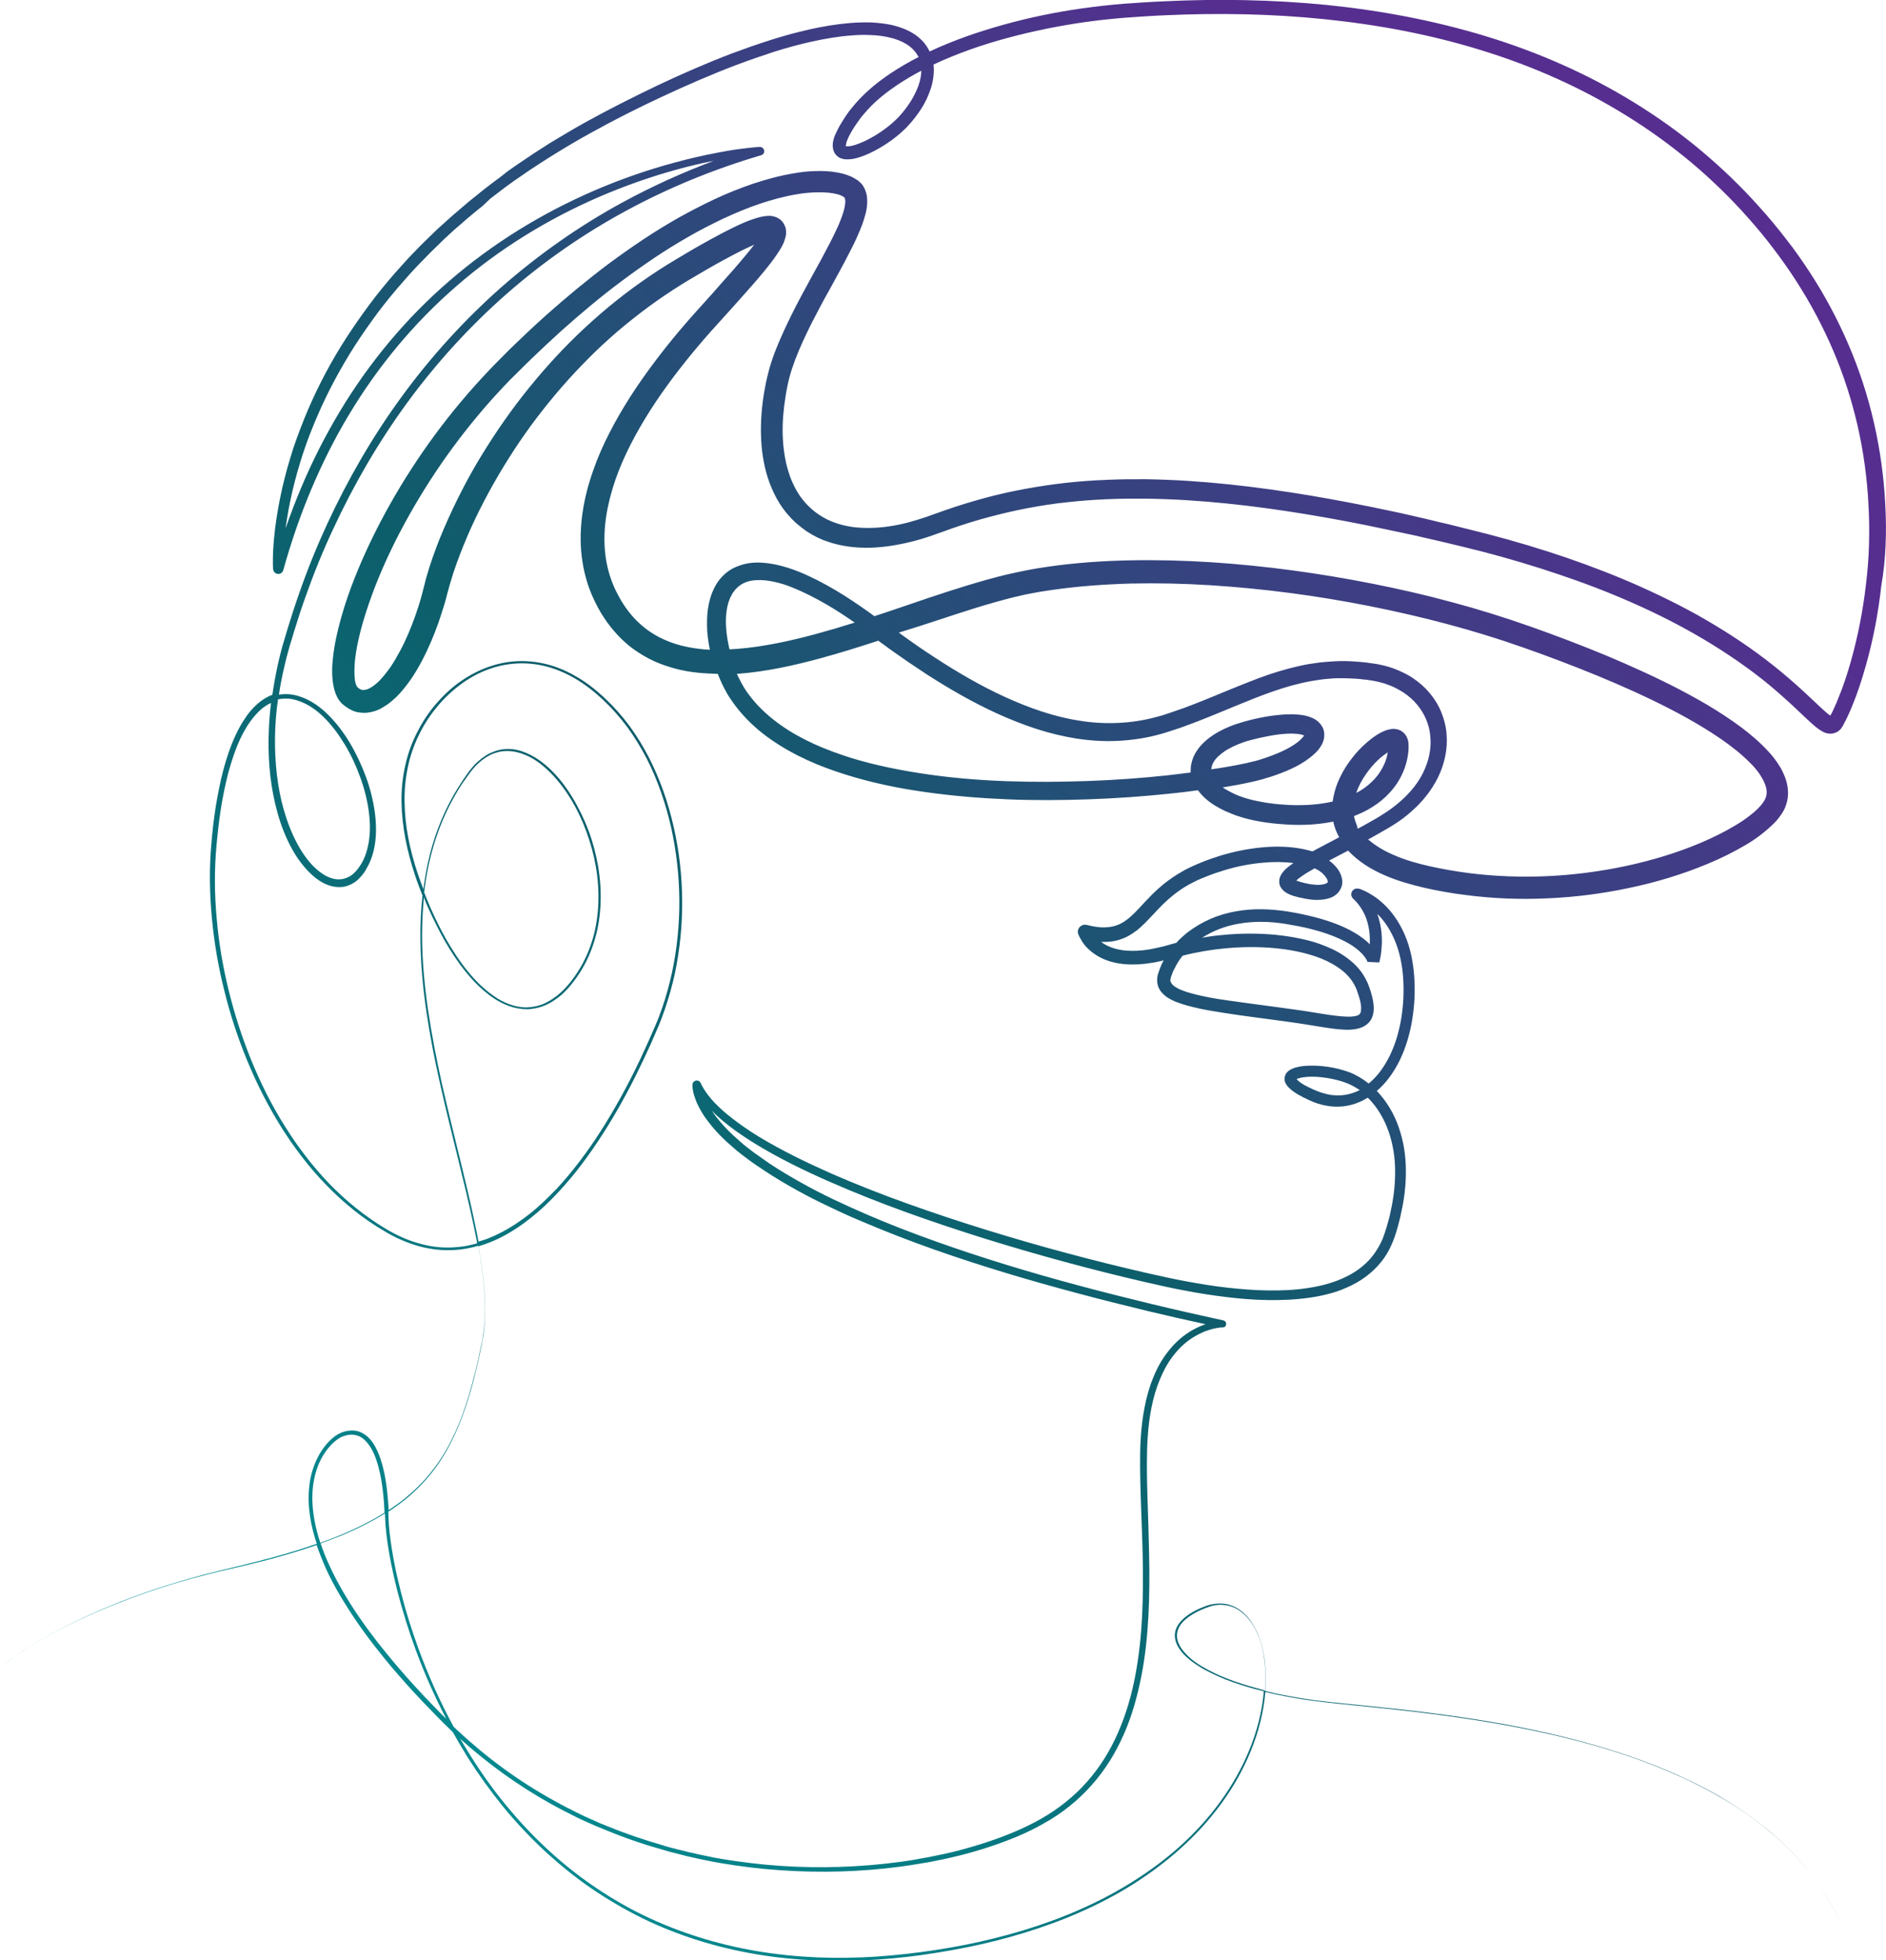 <?xml version="1.0" encoding="utf-8"?>
<!-- Generator: Adobe Illustrator 25.4.1, SVG Export Plug-In . SVG Version: 6.00 Build 0)  -->
<svg version="1.1" id="Layer_2_copy" xmlns="http://www.w3.org/2000/svg" xmlns:xlink="http://www.w3.org/1999/xlink" x="0px"
	 y="0px" viewBox="0 0 100 103.94" style="enable-background:new 0 0 100 103.94;" xml:space="preserve">
<style type="text/css">
	.st0{fill:url(#SVGID_1_);}
</style>
<linearGradient id="SVGID_1_" gradientUnits="userSpaceOnUse" x1="14.542" y1="102.959" x2="99.943" y2="17.558">
	<stop  offset="0" style="stop-color:#01979B"/>
	<stop  offset="0.472" style="stop-color:#0D5E6B"/>
	<stop  offset="0.896" style="stop-color:#562E90"/>
</linearGradient>
<path class="st0" d="M99.96,26.72c-0.15-2.9-0.8-5.78-1.95-8.45c-0.57-1.33-1.26-2.62-2.05-3.83c-0.4-0.61-0.81-1.2-1.26-1.77
	c-0.44-0.57-0.9-1.13-1.39-1.67c-0.96-1.08-2.01-2.09-3.12-3.02c-1.11-0.93-2.29-1.77-3.52-2.53c-2.46-1.52-5.13-2.69-7.89-3.53
	c-2.76-0.84-5.6-1.37-8.46-1.66c-2.86-0.28-5.74-0.33-8.61-0.19c-0.72,0.03-1.43,0.08-2.15,0.13c-0.72,0.06-1.44,0.14-2.15,0.24
	c-1.43,0.2-2.84,0.49-4.23,0.88c-1.33,0.37-2.63,0.82-3.89,1.41c-0.01-0.03-0.03-0.06-0.04-0.08c-0.1-0.19-0.22-0.36-0.37-0.51
	c-0.15-0.15-0.31-0.28-0.48-0.38c-0.35-0.21-0.72-0.34-1.09-0.43c-0.37-0.08-0.75-0.12-1.12-0.14c-0.37-0.01-0.74,0-1.11,0.03
	c-0.73,0.06-1.45,0.18-2.16,0.34c-0.71,0.16-1.4,0.35-2.09,0.57c-0.69,0.22-1.37,0.46-2.04,0.71c-1.34,0.51-2.66,1.09-3.95,1.7
	c-1.29,0.62-2.57,1.26-3.83,1.96c-0.63,0.35-1.24,0.72-1.86,1.09l-0.45,0.29c-0.15,0.1-0.3,0.19-0.45,0.29
	c-0.3,0.2-0.6,0.4-0.89,0.6l-0.44,0.31L26.5,9.41l-0.22,0.16l-0.21,0.16l-0.43,0.33l-0.42,0.34c-0.14,0.11-0.28,0.22-0.42,0.34
	l-0.41,0.35l-0.41,0.35l-0.2,0.18l-0.2,0.18c-0.13,0.12-0.27,0.24-0.4,0.36c-0.26,0.25-0.52,0.5-0.77,0.75
	c-0.26,0.25-0.5,0.52-0.75,0.77l-0.36,0.4c-0.12,0.13-0.24,0.27-0.36,0.4c-0.47,0.54-0.93,1.1-1.36,1.68
	c-0.43,0.58-0.84,1.17-1.23,1.77c-0.78,1.21-1.46,2.49-2.03,3.82c-0.28,0.66-0.54,1.34-0.77,2.02c-0.22,0.69-0.42,1.38-0.58,2.09
	c-0.16,0.7-0.29,1.42-0.38,2.13c-0.04,0.36-0.08,0.72-0.1,1.08c-0.01,0.18-0.02,0.36-0.02,0.55c0,0.09,0,0.18,0,0.27
	c0,0.09,0,0.18,0.01,0.28c0.01,0.11,0.08,0.22,0.2,0.25c0.15,0.04,0.3-0.04,0.34-0.19c0.4-1.44,0.88-2.85,1.46-4.23
	c0.58-1.38,1.24-2.71,2.01-3.99c1.53-2.56,3.45-4.88,5.7-6.83c2.25-1.96,4.81-3.54,7.55-4.73c1.37-0.59,2.78-1.09,4.22-1.48
	c0.62-0.17,1.25-0.32,1.88-0.44c-1.66,0.62-3.27,1.35-4.83,2.2c-2.3,1.25-4.46,2.77-6.43,4.5c-1.96,1.73-3.74,3.69-5.28,5.8
	c-1.55,2.12-2.86,4.39-3.96,6.77c-0.55,1.19-1.04,2.4-1.47,3.64c-0.22,0.62-0.42,1.24-0.61,1.86c-0.05,0.16-0.09,0.31-0.14,0.47
	c-0.05,0.16-0.09,0.31-0.14,0.47c-0.09,0.32-0.17,0.64-0.24,0.96c-0.12,0.54-0.22,1.09-0.3,1.64c-0.3,0.11-0.56,0.28-0.79,0.48
	c-0.26,0.23-0.48,0.49-0.66,0.77c-0.19,0.28-0.35,0.57-0.49,0.87c-0.28,0.6-0.49,1.23-0.66,1.87c-0.17,0.64-0.29,1.28-0.4,1.93
	c-0.1,0.65-0.18,1.3-0.23,1.95c-0.12,1.31-0.1,2.62,0.02,3.93c0.12,1.3,0.34,2.6,0.66,3.87c0.31,1.27,0.72,2.52,1.22,3.73
	c0.5,1.21,1.09,2.38,1.79,3.5c0.17,0.28,0.36,0.55,0.54,0.82c0.19,0.27,0.38,0.53,0.58,0.79c0.4,0.52,0.83,1.02,1.29,1.49
	c0.91,0.94,1.94,1.78,3.08,2.44c0.56,0.34,1.17,0.61,1.81,0.79c0.64,0.18,1.31,0.25,1.97,0.2c0.33-0.02,0.66-0.08,0.98-0.16
	c0.07-0.02,0.14-0.04,0.21-0.06c0.17,0.94,0.3,1.88,0.34,2.83c0.03,0.65,0.01,1.3-0.09,1.94c-0.02,0.16-0.05,0.32-0.09,0.48
	c-0.03,0.16-0.07,0.32-0.1,0.48c-0.07,0.32-0.14,0.64-0.22,0.95c-0.16,0.63-0.33,1.26-0.54,1.88c-0.21,0.62-0.45,1.22-0.75,1.8
	c-0.29,0.58-0.64,1.13-1.05,1.64c-0.4,0.51-0.87,0.97-1.37,1.38c-0.28,0.23-0.58,0.44-0.88,0.64c-0.01-0.14-0.02-0.28-0.03-0.42
	c-0.04-0.53-0.1-1.06-0.21-1.59c-0.06-0.26-0.13-0.52-0.22-0.78c-0.09-0.25-0.2-0.5-0.35-0.74c-0.15-0.23-0.35-0.44-0.61-0.57
	c-0.13-0.07-0.27-0.11-0.41-0.12c-0.14-0.01-0.29,0-0.43,0.03c-0.14,0.03-0.27,0.08-0.4,0.15c-0.13,0.07-0.24,0.15-0.34,0.24
	c-0.21,0.18-0.38,0.39-0.54,0.62c-0.3,0.45-0.5,0.97-0.61,1.5c-0.1,0.53-0.12,1.08-0.07,1.61c0.05,0.54,0.16,1.06,0.32,1.58
	c0.03,0.09,0.06,0.18,0.09,0.27c-0.79,0.28-1.59,0.52-2.4,0.74c-0.63,0.17-1.26,0.33-1.89,0.48l-0.95,0.23
	c-0.16,0.04-0.32,0.08-0.47,0.12c-0.16,0.04-0.32,0.08-0.47,0.12c-1.26,0.34-2.5,0.73-3.72,1.19c-1.22,0.46-2.42,0.98-3.57,1.58
	c-0.58,0.3-1.15,0.62-1.7,0.96c-0.28,0.17-0.55,0.35-0.82,0.54C0.51,88.01,0.25,88.21,0,88.42l0,0c0.25-0.21,0.51-0.4,0.78-0.59
	c0.27-0.19,0.54-0.36,0.82-0.54c0.55-0.34,1.12-0.66,1.7-0.96c1.16-0.6,2.36-1.11,3.58-1.57c1.22-0.46,2.46-0.85,3.72-1.18
	c0.16-0.04,0.32-0.08,0.47-0.12c0.16-0.04,0.31-0.08,0.47-0.12l0.95-0.22c0.63-0.15,1.27-0.3,1.9-0.47c0.81-0.22,1.61-0.46,2.4-0.73
	c0.14,0.41,0.3,0.81,0.47,1.2c0.22,0.49,0.47,0.96,0.74,1.42c0.54,0.92,1.14,1.8,1.79,2.64c0.33,0.42,0.66,0.84,1,1.24
	c0.17,0.2,0.35,0.4,0.52,0.6c0.18,0.2,0.35,0.4,0.53,0.59l0.27,0.29l0.27,0.29c0.18,0.19,0.37,0.38,0.55,0.57
	c0.18,0.19,0.37,0.38,0.56,0.57c0.17,0.17,0.35,0.34,0.52,0.51c0.25,0.45,0.52,0.9,0.79,1.34c0.57,0.9,1.19,1.76,1.86,2.59
	c0.67,0.82,1.4,1.6,2.18,2.33c0.78,0.72,1.61,1.4,2.48,2c0.88,0.6,1.8,1.14,2.75,1.61c1.91,0.93,3.97,1.56,6.06,1.91
	c2.1,0.35,4.24,0.42,6.35,0.28c1.06-0.07,2.12-0.19,3.16-0.36c1.05-0.17,2.09-0.37,3.12-0.63c2.06-0.52,4.07-1.23,5.95-2.22
	c0.94-0.49,1.84-1.06,2.69-1.7c0.85-0.64,1.64-1.35,2.36-2.14c0.71-0.79,1.35-1.65,1.87-2.58c0.52-0.93,0.93-1.92,1.19-2.95
	c0.13-0.53,0.23-1.07,0.27-1.61c0.85,0.2,1.71,0.36,2.57,0.47c0.53,0.07,1.05,0.13,1.58,0.18l1.58,0.16
	c1.05,0.11,2.11,0.22,3.16,0.36c2.1,0.27,4.2,0.61,6.26,1.08c2.06,0.47,4.11,1.07,6.06,1.89c0.98,0.41,1.93,0.87,2.85,1.4
	c0.92,0.53,1.8,1.12,2.61,1.8c0.82,0.67,1.57,1.43,2.22,2.26c0.65,0.83,1.21,1.75,1.64,2.71l0,0c-0.43-0.97-0.99-1.88-1.64-2.71
	c-0.65-0.84-1.4-1.59-2.22-2.27c-0.82-0.68-1.7-1.27-2.61-1.81c-0.92-0.53-1.88-0.99-2.85-1.4c-1.96-0.82-4-1.42-6.06-1.9
	c-2.07-0.48-4.16-0.82-6.26-1.09c-1.05-0.14-2.1-0.25-3.16-0.36l-1.58-0.16c-0.53-0.05-1.05-0.11-1.58-0.18
	c-0.86-0.12-1.72-0.27-2.57-0.48c0.04-0.5,0.03-1-0.02-1.51c-0.06-0.53-0.18-1.05-0.39-1.55c-0.11-0.24-0.24-0.48-0.4-0.7
	c-0.16-0.22-0.35-0.41-0.57-0.56c-0.22-0.15-0.48-0.26-0.74-0.3c-0.27-0.04-0.54-0.02-0.8,0.04c-0.13,0.03-0.26,0.08-0.38,0.13
	c-0.12,0.05-0.25,0.1-0.36,0.16c-0.24,0.12-0.47,0.26-0.67,0.44c-0.2,0.18-0.37,0.4-0.44,0.67c-0.03,0.13-0.04,0.27-0.01,0.41
	c0.02,0.13,0.07,0.26,0.13,0.38c0.13,0.24,0.31,0.44,0.51,0.62c0.2,0.18,0.42,0.33,0.64,0.47c0.45,0.28,0.94,0.5,1.43,0.7
	c0.5,0.19,1,0.35,1.51,0.49c0.16,0.04,0.32,0.08,0.48,0.12c-0.04,0.54-0.14,1.08-0.27,1.61c-0.26,1.02-0.67,2.01-1.19,2.93
	c-0.52,0.92-1.15,1.78-1.86,2.56c-0.71,0.78-1.5,1.49-2.35,2.12c-0.85,0.63-1.75,1.19-2.68,1.68c-1.87,0.98-3.88,1.69-5.94,2.2
	c-1.03,0.26-2.07,0.46-3.11,0.62c-1.05,0.16-2.1,0.28-3.15,0.35c-2.11,0.14-4.24,0.06-6.32-0.29c-2.08-0.35-4.12-0.98-6.02-1.9
	c-0.95-0.46-1.86-1-2.73-1.6c-0.87-0.6-1.69-1.27-2.46-1.99c-0.77-0.72-1.49-1.5-2.16-2.32c-0.67-0.82-1.28-1.68-1.84-2.58
	c-0.18-0.29-0.36-0.58-0.53-0.87c1.46,1.32,3.07,2.48,4.79,3.44c0.46,0.26,0.94,0.5,1.42,0.74l0.36,0.17l0.18,0.08l0.18,0.08
	l0.37,0.16c0.12,0.05,0.25,0.1,0.37,0.15c0.98,0.41,1.99,0.76,3.02,1.05c0.13,0.04,0.26,0.07,0.38,0.11l0.39,0.1l0.39,0.1l0.19,0.05
	l0.19,0.04l0.39,0.09l0.39,0.08l0.2,0.04l0.2,0.04l0.39,0.07c1.05,0.18,2.11,0.31,3.17,0.38c2.12,0.15,4.26,0.09,6.37-0.19
	c0.53-0.07,1.05-0.16,1.58-0.25c0.52-0.1,1.04-0.21,1.56-0.34c1.03-0.26,2.05-0.59,3.04-1c0.49-0.21,0.98-0.44,1.44-0.71
	c0.47-0.26,0.92-0.56,1.34-0.9c0.84-0.67,1.57-1.49,2.14-2.4c0.57-0.91,1-1.91,1.3-2.94c0.3-1.03,0.5-2.08,0.62-3.15
	c0.12-1.06,0.17-2.13,0.18-3.19c0.01-1.06-0.02-2.13-0.05-3.19c-0.03-1.06-0.08-2.12-0.08-3.17c0-1.05,0.04-2.11,0.25-3.13
	c0.1-0.51,0.25-1.01,0.45-1.49c0.2-0.48,0.45-0.93,0.77-1.32c0.32-0.4,0.71-0.74,1.15-0.98c0.22-0.12,0.45-0.23,0.69-0.3
	c0.12-0.04,0.24-0.07,0.36-0.09c0.06-0.01,0.12-0.02,0.18-0.03c0.03,0,0.06-0.01,0.09-0.01l0.04,0l0.04,0l0.01,0
	c0.08,0,0.16-0.06,0.17-0.15c0.02-0.1-0.04-0.2-0.14-0.22c-1.28-0.28-2.57-0.57-3.85-0.88c-1.28-0.31-2.55-0.63-3.82-0.97
	c-2.54-0.68-5.06-1.44-7.53-2.32c-1.24-0.44-2.46-0.91-3.67-1.43c-0.6-0.26-1.2-0.53-1.79-0.81c-0.59-0.28-1.17-0.58-1.74-0.9
	c-0.57-0.32-1.13-0.65-1.67-1.01l-0.2-0.14l-0.2-0.14c-0.13-0.09-0.26-0.19-0.4-0.28c-0.26-0.2-0.52-0.39-0.76-0.61
	c-0.49-0.42-0.95-0.88-1.33-1.39c-0.06-0.08-0.11-0.16-0.17-0.24c0.15,0.15,0.31,0.3,0.47,0.44c0.57,0.49,1.18,0.91,1.81,1.3
	c1.26,0.77,2.59,1.42,3.93,2.01c1.34,0.59,2.71,1.13,4.09,1.63c1.38,0.5,2.77,0.96,4.17,1.4c2.8,0.87,5.63,1.64,8.48,2.3
	c0.71,0.16,1.43,0.33,2.15,0.46c0.72,0.14,1.45,0.25,2.18,0.34c0.73,0.09,1.47,0.15,2.21,0.16c0.74,0.01,1.49-0.02,2.23-0.13
	c0.37-0.05,0.74-0.13,1.11-0.23c0.36-0.1,0.72-0.24,1.07-0.41c0.35-0.17,0.68-0.38,0.98-0.63c0.3-0.25,0.57-0.54,0.79-0.86
	c0.22-0.32,0.39-0.68,0.52-1.04c0.03-0.09,0.06-0.18,0.09-0.27c0.03-0.09,0.05-0.18,0.08-0.27c0.05-0.18,0.1-0.36,0.14-0.54
	c0.17-0.73,0.29-1.47,0.3-2.23c0.02-0.75-0.06-1.52-0.28-2.25c-0.21-0.73-0.57-1.44-1.08-2.03c-0.06-0.07-0.12-0.14-0.18-0.2
	c0.23-0.19,0.43-0.41,0.61-0.64c0.48-0.62,0.8-1.32,1.02-2.05c0.22-0.73,0.33-1.48,0.37-2.23c0.03-0.75-0.01-1.51-0.17-2.26
	c-0.16-0.75-0.46-1.48-0.92-2.11c-0.23-0.32-0.5-0.6-0.81-0.85c-0.15-0.12-0.32-0.23-0.49-0.33c-0.09-0.05-0.18-0.1-0.27-0.14
	c-0.05-0.02-0.09-0.04-0.14-0.06c-0.02-0.01-0.05-0.02-0.07-0.03l-0.04-0.01c-0.01,0-0.02-0.01-0.05-0.01
	c-0.11-0.03-0.23,0-0.31,0.09c-0.12,0.13-0.11,0.32,0.02,0.44l0,0c0.21,0.19,0.38,0.42,0.52,0.67c0.14,0.25,0.23,0.52,0.29,0.8
	c0.06,0.28,0.08,0.58,0.07,0.87c0,0.03,0,0.05,0,0.08c-0.14-0.15-0.3-0.28-0.46-0.39c-0.39-0.28-0.81-0.49-1.24-0.66
	c-0.86-0.34-1.75-0.54-2.64-0.69c-0.9-0.14-1.84-0.18-2.76-0.01c-0.46,0.08-0.91,0.21-1.35,0.4c-0.43,0.19-0.84,0.43-1.22,0.72
	c-0.21,0.17-0.41,0.35-0.59,0.55c-0.06,0.02-0.12,0.03-0.19,0.05l-0.32,0.09c-0.1,0.03-0.21,0.06-0.31,0.08
	c-0.21,0.05-0.41,0.09-0.62,0.13c-0.42,0.07-0.83,0.09-1.24,0.06c-0.4-0.04-0.79-0.14-1.11-0.33c-0.07-0.04-0.14-0.09-0.2-0.13
	c0.07,0,0.13,0,0.2,0c0.2,0,0.41-0.02,0.61-0.07c0.2-0.05,0.4-0.12,0.59-0.22c0.19-0.1,0.35-0.21,0.51-0.33
	c0.15-0.12,0.29-0.26,0.43-0.39c0.26-0.26,0.5-0.53,0.74-0.78c0.24-0.25,0.49-0.48,0.75-0.69c0.26-0.21,0.54-0.4,0.83-0.56
	c0.15-0.08,0.3-0.16,0.45-0.23c0.16-0.07,0.32-0.14,0.48-0.2c0.32-0.13,0.65-0.24,0.98-0.34c0.66-0.2,1.34-0.33,2.02-0.39
	c0.54-0.05,1.08-0.05,1.61,0.02c-0.09,0.06-0.18,0.13-0.27,0.2c-0.08,0.06-0.16,0.13-0.24,0.22c-0.04,0.05-0.08,0.1-0.12,0.16
	c-0.04,0.07-0.08,0.14-0.11,0.26c-0.02,0.11-0.02,0.25,0.03,0.37c0.05,0.11,0.12,0.19,0.18,0.25c0.06,0.06,0.12,0.09,0.18,0.13
	c0.06,0.03,0.11,0.06,0.16,0.08c0.1,0.04,0.2,0.08,0.3,0.1c0.05,0.01,0.1,0.03,0.14,0.04c0.05,0.01,0.09,0.02,0.14,0.03
	c0.19,0.04,0.38,0.08,0.58,0.1c0.2,0.02,0.41,0.02,0.63-0.01c0.11-0.02,0.22-0.04,0.34-0.08c0.12-0.04,0.24-0.11,0.36-0.21
	c0.11-0.1,0.21-0.25,0.26-0.41c0.05-0.16,0.04-0.33,0-0.46c-0.03-0.14-0.09-0.26-0.15-0.36c-0.06-0.1-0.13-0.19-0.21-0.27
	c-0.07-0.08-0.15-0.15-0.24-0.22c-0.02-0.02-0.04-0.03-0.07-0.05c0.2-0.1,0.39-0.21,0.59-0.31c0.14-0.07,0.28-0.15,0.42-0.22
	c0.27,0.29,0.57,0.53,0.88,0.74c0.33,0.22,0.68,0.4,1.02,0.55c0.7,0.31,1.42,0.51,2.14,0.68c0.71,0.16,1.43,0.29,2.16,0.38
	c1.45,0.19,2.91,0.25,4.37,0.18c1.46-0.06,2.91-0.25,4.33-0.55c1.43-0.3,2.83-0.72,4.19-1.29c0.68-0.28,1.34-0.61,1.99-0.99
	c0.32-0.19,0.64-0.4,0.94-0.65c0.15-0.12,0.3-0.25,0.45-0.39c0.15-0.14,0.29-0.29,0.42-0.47c0.07-0.09,0.13-0.19,0.19-0.29
	c0.06-0.1,0.11-0.23,0.15-0.35c0.08-0.24,0.11-0.5,0.09-0.74c-0.01-0.24-0.07-0.48-0.15-0.69c-0.08-0.21-0.17-0.4-0.28-0.58
	c-0.22-0.36-0.47-0.66-0.74-0.94c-0.27-0.28-0.55-0.53-0.84-0.77c-0.58-0.48-1.19-0.89-1.81-1.28c-0.62-0.39-1.26-0.74-1.9-1.08
	c-1.29-0.67-2.6-1.26-3.93-1.82c-1.33-0.55-2.67-1.06-4.03-1.54c-1.36-0.48-2.74-0.91-4.13-1.28c-1.39-0.38-2.79-0.7-4.21-0.98
	c-2.82-0.56-5.68-0.95-8.56-1.14c-1.44-0.09-2.88-0.13-4.33-0.1c-1.45,0.03-2.9,0.13-4.34,0.34c-0.36,0.05-0.72,0.11-1.08,0.18
	c-0.36,0.07-0.72,0.15-1.08,0.23c-0.71,0.17-1.41,0.37-2.1,0.58c-1.38,0.42-2.73,0.89-4.08,1.35c-0.28,0.09-0.56,0.19-0.85,0.28
	c-0.09-0.06-0.17-0.13-0.26-0.19c-0.59-0.42-1.19-0.83-1.82-1.2c-0.63-0.37-1.28-0.71-1.98-0.99c-0.35-0.14-0.71-0.25-1.09-0.34
	c-0.38-0.08-0.77-0.14-1.19-0.12c-0.21,0.01-0.42,0.04-0.63,0.1c-0.21,0.06-0.42,0.14-0.61,0.25c-0.39,0.23-0.7,0.58-0.89,0.96
	c-0.2,0.38-0.3,0.78-0.36,1.18c-0.05,0.39-0.05,0.78-0.03,1.17c0.03,0.32,0.07,0.64,0.14,0.96c-0.2-0.01-0.39-0.02-0.59-0.05
	c-0.33-0.04-0.65-0.1-0.96-0.18c-0.31-0.08-0.61-0.19-0.9-0.32c-0.29-0.13-0.56-0.29-0.82-0.47c-0.25-0.18-0.49-0.39-0.71-0.62
	c-0.22-0.23-0.41-0.48-0.59-0.75c-0.09-0.13-0.17-0.28-0.25-0.42c-0.08-0.14-0.15-0.29-0.22-0.43c-0.27-0.59-0.44-1.22-0.51-1.86
	c-0.07-0.65-0.05-1.31,0.05-1.96c0.1-0.66,0.27-1.31,0.49-1.95c0.22-0.64,0.5-1.27,0.81-1.88c0.63-1.23,1.39-2.4,2.23-3.52
	c0.84-1.12,1.75-2.19,2.71-3.23l0.36-0.4l0.36-0.4l0.71-0.8c0.24-0.27,0.48-0.55,0.71-0.83c0.23-0.28,0.46-0.57,0.68-0.9
	c0.11-0.16,0.22-0.33,0.32-0.54c0.03-0.05,0.05-0.11,0.07-0.18c0.02-0.06,0.05-0.14,0.07-0.23c0.02-0.09,0.03-0.2,0.01-0.36
	c-0.02-0.15-0.12-0.38-0.29-0.52c-0.16-0.13-0.32-0.17-0.43-0.19c-0.11-0.02-0.2-0.02-0.28-0.01c-0.15,0.01-0.27,0.04-0.38,0.06
	c-0.22,0.06-0.41,0.12-0.59,0.19c-0.36,0.14-0.7,0.3-1.03,0.47c-0.33,0.16-0.65,0.34-0.97,0.51c-0.64,0.35-1.26,0.71-1.87,1.08
	c-0.62,0.37-1.24,0.77-1.83,1.19c-0.6,0.42-1.18,0.87-1.74,1.33c-0.56,0.47-1.1,0.95-1.63,1.46c-1.05,1.01-2.02,2.1-2.92,3.25
	c-0.9,1.15-1.71,2.36-2.45,3.61c-0.37,0.63-0.71,1.27-1.03,1.92c-0.32,0.65-0.62,1.32-0.9,2c-0.27,0.68-0.52,1.37-0.72,2.08
	c-0.03,0.09-0.05,0.18-0.07,0.27l-0.07,0.27c-0.04,0.17-0.09,0.33-0.13,0.5c-0.09,0.33-0.2,0.66-0.31,0.98
	c-0.23,0.65-0.49,1.28-0.81,1.88c-0.16,0.3-0.33,0.59-0.51,0.86c-0.19,0.27-0.39,0.52-0.6,0.74c-0.11,0.11-0.22,0.2-0.33,0.28
	c-0.06,0.04-0.11,0.07-0.16,0.1c-0.05,0.03-0.11,0.05-0.16,0.07c-0.1,0.03-0.18,0.04-0.24,0.03c-0.07-0.01-0.13-0.03-0.2-0.09
	c-0.02-0.01-0.04-0.03-0.06-0.05c-0.02-0.02-0.01-0.01-0.02-0.02c-0.01-0.01-0.03-0.05-0.05-0.09c-0.04-0.09-0.07-0.22-0.08-0.36
	c-0.03-0.28-0.02-0.61,0.01-0.94c0.07-0.66,0.22-1.33,0.41-1.99c0.19-0.66,0.42-1.32,0.67-1.97c0.51-1.3,1.12-2.56,1.81-3.78
	c1.37-2.44,3.05-4.73,4.97-6.77c0.24-0.26,0.48-0.5,0.74-0.75c0.25-0.25,0.5-0.5,0.75-0.74c0.51-0.49,1.02-0.97,1.55-1.45
	c1.05-0.94,2.13-1.85,3.26-2.69c0.56-0.42,1.14-0.83,1.72-1.22c0.58-0.39,1.18-0.76,1.79-1.11c0.61-0.35,1.23-0.67,1.86-0.97
	c0.63-0.29,1.27-0.56,1.92-0.78c0.65-0.22,1.32-0.4,1.98-0.51c0.33-0.06,0.66-0.09,0.99-0.1c0.33-0.01,0.65,0,0.94,0.05
	c0.15,0.03,0.29,0.06,0.4,0.11c0.06,0.02,0.11,0.05,0.15,0.08c0.02,0.01,0.04,0.03,0.04,0.03c0.01,0,0.01,0.01,0.01,0.01
	c0.01,0.01,0.01,0.02,0.02,0.05c0.01,0.03,0.01,0.07,0.02,0.13c0,0.11-0.02,0.25-0.05,0.39c-0.07,0.29-0.19,0.6-0.32,0.91
	c-0.14,0.31-0.29,0.62-0.45,0.93c-0.32,0.62-0.66,1.24-1.01,1.87c-0.34,0.63-0.69,1.26-1.01,1.91c-0.32,0.65-0.63,1.31-0.9,2.01
	c-0.13,0.35-0.25,0.7-0.34,1.07c-0.02,0.09-0.05,0.19-0.07,0.28l-0.06,0.27l-0.05,0.27l-0.05,0.27c-0.12,0.73-0.18,1.48-0.16,2.24
	c0.01,0.38,0.04,0.76,0.1,1.13c0.06,0.38,0.14,0.75,0.26,1.12c0.12,0.37,0.27,0.73,0.46,1.08c0.19,0.35,0.42,0.68,0.69,0.97
	c0.07,0.08,0.14,0.15,0.21,0.22c0.07,0.07,0.14,0.14,0.22,0.2c0.15,0.13,0.31,0.25,0.48,0.37c0.17,0.11,0.34,0.21,0.52,0.3
	c0.18,0.09,0.36,0.17,0.55,0.23c0.37,0.14,0.76,0.22,1.15,0.28c0.39,0.05,0.77,0.07,1.15,0.06c0.76-0.02,1.51-0.15,2.23-0.33
	c0.36-0.09,0.72-0.2,1.06-0.32l0.51-0.18c0.17-0.06,0.33-0.12,0.5-0.18c0.66-0.23,1.33-0.44,2.01-0.62
	c0.68-0.18,1.36-0.34,2.05-0.47c0.69-0.13,1.38-0.24,2.08-0.31c0.7-0.08,1.4-0.13,2.1-0.16c0.35-0.02,0.7-0.02,1.05-0.03
	c0.18,0,0.35,0,0.53,0c0.18,0,0.35,0,0.53,0c2.82,0.04,5.64,0.36,8.44,0.82c1.4,0.23,2.79,0.49,4.18,0.79
	c0.35,0.07,0.69,0.15,1.04,0.22l0.52,0.11l0.52,0.12c0.35,0.08,0.69,0.16,1.04,0.24l1.04,0.25c1.38,0.33,2.74,0.71,4.09,1.14
	c1.35,0.43,2.68,0.9,3.98,1.44c1.3,0.54,2.58,1.14,3.81,1.82c1.23,0.68,2.42,1.44,3.54,2.28c0.56,0.42,1.1,0.87,1.62,1.34
	c0.26,0.23,0.52,0.47,0.78,0.72l0.39,0.37c0.13,0.12,0.27,0.25,0.41,0.37c0.07,0.06,0.15,0.13,0.24,0.19
	c0.09,0.06,0.19,0.13,0.34,0.19c0.08,0.03,0.17,0.05,0.3,0.05c0.12,0,0.27-0.05,0.37-0.11c0.1-0.07,0.17-0.14,0.21-0.21
	c0.04-0.06,0.07-0.1,0.09-0.15c0.1-0.18,0.18-0.35,0.26-0.52c0.08-0.17,0.15-0.34,0.22-0.51c0.28-0.68,0.5-1.37,0.7-2.07
	c0.4-1.4,0.67-2.83,0.83-4.27C100,29.63,100.04,28.17,99.96,26.72z M66.6,89.5c-0.51-0.14-1.02-0.3-1.51-0.49
	c-0.49-0.19-0.97-0.42-1.42-0.69c-0.22-0.14-0.44-0.29-0.63-0.47c-0.19-0.18-0.37-0.37-0.49-0.6c-0.06-0.11-0.11-0.24-0.13-0.36
	c-0.02-0.13-0.02-0.26,0.01-0.38c0.06-0.25,0.22-0.47,0.42-0.64c0.19-0.17,0.42-0.31,0.66-0.43c0.12-0.06,0.24-0.11,0.36-0.16
	c0.12-0.05,0.25-0.09,0.37-0.13c0.25-0.07,0.52-0.08,0.77-0.04c0.26,0.04,0.5,0.14,0.72,0.29c0.22,0.15,0.4,0.34,0.56,0.55
	c0.16,0.21,0.28,0.44,0.39,0.68c0.21,0.48,0.32,1,0.38,1.53c0.05,0.49,0.06,0.99,0.02,1.48C66.91,89.58,66.75,89.54,66.6,89.5z
	 M44.85,7.75c0-0.02,0-0.06,0.01-0.11c0.01-0.06,0.03-0.13,0.06-0.2c0.05-0.14,0.13-0.29,0.21-0.43c0.08-0.14,0.17-0.29,0.27-0.43
	c0.05-0.07,0.1-0.14,0.15-0.21l0.07-0.1l0.08-0.1c0.11-0.13,0.22-0.26,0.33-0.38c0.46-0.5,1.01-0.93,1.58-1.31
	c0.4-0.26,0.81-0.51,1.24-0.73c0,0.02,0,0.04,0,0.07c-0.02,0.31-0.1,0.62-0.23,0.92c-0.13,0.3-0.29,0.59-0.49,0.87
	c-0.1,0.14-0.2,0.27-0.31,0.4c-0.11,0.13-0.22,0.25-0.34,0.36c-0.24,0.23-0.51,0.44-0.79,0.63c-0.28,0.19-0.58,0.36-0.88,0.5
	c-0.15,0.07-0.31,0.13-0.46,0.18c-0.15,0.05-0.3,0.08-0.42,0.08C44.9,7.76,44.86,7.75,44.85,7.75z M14.58,39.14
	c0.01-0.69,0.06-1.38,0.16-2.06c0.25-0.05,0.5-0.06,0.76-0.01c0.3,0.06,0.59,0.18,0.86,0.33c0.27,0.16,0.52,0.35,0.75,0.57
	c0.46,0.44,0.84,0.96,1.17,1.5c0.33,0.55,0.6,1.13,0.82,1.74c0.22,0.6,0.38,1.23,0.46,1.86c0.08,0.63,0.08,1.28-0.07,1.88
	c-0.07,0.3-0.18,0.6-0.34,0.86c-0.08,0.13-0.17,0.26-0.27,0.37c-0.1,0.11-0.21,0.21-0.33,0.28c-0.12,0.07-0.26,0.12-0.4,0.15
	c-0.14,0.02-0.28,0.02-0.43-0.01c-0.29-0.06-0.56-0.21-0.8-0.4c-0.24-0.19-0.46-0.42-0.65-0.67c-0.19-0.25-0.36-0.52-0.51-0.8
	c-0.3-0.56-0.53-1.16-0.71-1.78C14.7,41.72,14.57,40.42,14.58,39.14z M16.9,81.54c-0.15-0.5-0.26-1.02-0.31-1.53
	c-0.05-0.52-0.04-1.04,0.06-1.55c0.1-0.51,0.28-1,0.57-1.43c0.14-0.21,0.31-0.41,0.5-0.58c0.1-0.08,0.2-0.16,0.3-0.22
	c0.11-0.06,0.23-0.1,0.35-0.13c0.24-0.06,0.49-0.04,0.71,0.07c0.22,0.11,0.39,0.3,0.53,0.51c0.14,0.21,0.25,0.45,0.33,0.69
	c0.09,0.24,0.15,0.5,0.21,0.75c0.11,0.51,0.17,1.04,0.21,1.56c0.01,0.17,0.02,0.35,0.03,0.52c-0.18,0.11-0.37,0.23-0.55,0.33
	c-0.57,0.32-1.16,0.6-1.76,0.85c-0.36,0.15-0.73,0.29-1.1,0.42C16.96,81.72,16.93,81.63,16.9,81.54z M23.12,90.59
	c-0.18-0.19-0.37-0.38-0.55-0.57l-0.27-0.29l-0.27-0.29c-0.18-0.19-0.35-0.39-0.53-0.59c-0.17-0.2-0.35-0.4-0.52-0.6
	c-0.34-0.4-0.67-0.81-1-1.23c-0.65-0.84-1.25-1.7-1.78-2.61c-0.27-0.46-0.51-0.92-0.73-1.4c-0.18-0.39-0.34-0.78-0.47-1.18
	c0.37-0.13,0.74-0.27,1.11-0.42c0.6-0.25,1.19-0.53,1.76-0.85c0.18-0.1,0.36-0.21,0.54-0.32c0,0.08,0.01,0.15,0.01,0.23
	c0.01,0.27,0.03,0.53,0.06,0.8c0.12,1.06,0.34,2.1,0.6,3.13c0.27,1.03,0.58,2.04,0.95,3.04c0.46,1.26,1.01,2.5,1.63,3.69
	C23.48,90.96,23.3,90.78,23.12,90.59z M62.06,51.92c0-0.02,0.01-0.03,0.01-0.05c0-0.02,0.01-0.05,0.02-0.07
	c0.01-0.05,0.03-0.09,0.05-0.14c0.03-0.09,0.07-0.19,0.12-0.28c0.09-0.18,0.19-0.36,0.31-0.53c0.04-0.06,0.09-0.12,0.14-0.18
	c0.74-0.19,1.51-0.32,2.27-0.39c0.86-0.08,1.73-0.09,2.59-0.01c0.43,0.04,0.86,0.1,1.27,0.19c0.42,0.09,0.83,0.21,1.21,0.36
	c0.39,0.16,0.75,0.35,1.07,0.6c0.16,0.12,0.3,0.26,0.43,0.41c0.06,0.07,0.12,0.15,0.17,0.23c0.05,0.08,0.1,0.16,0.14,0.25
	c0.02,0.04,0.04,0.09,0.06,0.13c0.02,0.05,0.04,0.1,0.05,0.15c0.04,0.1,0.07,0.2,0.1,0.3c0.06,0.2,0.1,0.39,0.1,0.56
	c0,0.08-0.01,0.16-0.02,0.21c-0.02,0.05-0.04,0.09-0.07,0.12c-0.03,0.03-0.09,0.06-0.16,0.08c-0.07,0.02-0.16,0.03-0.26,0.04
	c-0.19,0.01-0.4,0-0.61-0.02c-0.21-0.02-0.43-0.05-0.64-0.08l-1.32-0.21c-0.88-0.13-1.76-0.24-2.64-0.36
	c-0.44-0.06-0.88-0.12-1.31-0.18c-0.44-0.06-0.87-0.13-1.29-0.22c-0.42-0.09-0.85-0.19-1.22-0.34c-0.18-0.08-0.35-0.17-0.45-0.27
	c-0.05-0.05-0.08-0.1-0.1-0.15C62.05,52.04,62.05,51.99,62.06,51.92z M70.4,46.77c0,0.01-0.01,0.02-0.02,0.03
	c-0.04,0.04-0.15,0.08-0.28,0.1c-0.13,0.02-0.29,0.02-0.44,0c-0.16-0.01-0.32-0.04-0.48-0.08c-0.16-0.04-0.32-0.08-0.44-0.13
	c0,0,0,0-0.01,0c0.03-0.03,0.07-0.06,0.11-0.1c0.12-0.09,0.26-0.19,0.4-0.28c0.15-0.09,0.3-0.18,0.46-0.27
	c0.07,0.03,0.14,0.07,0.2,0.1c0.03,0.02,0.06,0.04,0.09,0.06c0.03,0.02,0.05,0.04,0.08,0.06c0.06,0.05,0.11,0.1,0.15,0.15
	c0.09,0.1,0.16,0.21,0.17,0.28C70.41,46.74,70.41,46.76,70.4,46.77z M71.87,43.56c-0.03-0.09-0.06-0.19-0.08-0.29
	c0.33-0.13,0.66-0.28,0.97-0.48c0.34-0.21,0.66-0.47,0.93-0.77c0.28-0.3,0.51-0.65,0.68-1.03c0.17-0.38,0.28-0.79,0.31-1.22
	c0.01-0.11,0.01-0.21,0-0.32c0-0.07-0.01-0.18-0.06-0.3c-0.04-0.12-0.14-0.27-0.27-0.36c-0.14-0.1-0.28-0.13-0.39-0.14
	c-0.11-0.01-0.2,0-0.28,0.02c-0.16,0.03-0.27,0.08-0.38,0.13c-0.21,0.1-0.39,0.22-0.55,0.34c-0.16,0.12-0.31,0.25-0.46,0.39
	c-0.29,0.27-0.54,0.57-0.77,0.89c-0.23,0.32-0.42,0.67-0.58,1.04c-0.13,0.32-0.23,0.67-0.28,1.04c-0.1,0.02-0.2,0.04-0.3,0.06
	c-0.65,0.12-1.33,0.15-2.01,0.12c-0.68-0.03-1.36-0.12-2.01-0.28c-0.16-0.04-0.32-0.09-0.47-0.14c-0.15-0.05-0.31-0.11-0.45-0.18
	c-0.21-0.1-0.41-0.21-0.59-0.33c0.49-0.08,0.99-0.17,1.48-0.28c0.18-0.04,0.36-0.08,0.54-0.13c0.09-0.02,0.18-0.05,0.27-0.08
	c0.09-0.03,0.18-0.05,0.27-0.08c0.36-0.12,0.71-0.25,1.06-0.41c0.35-0.16,0.69-0.35,1.02-0.61c0.16-0.13,0.33-0.27,0.48-0.47
	c0.07-0.1,0.15-0.21,0.2-0.36c0.03-0.07,0.05-0.16,0.06-0.25c0.01-0.09,0.01-0.2-0.01-0.3c-0.02-0.1-0.06-0.21-0.12-0.29
	c-0.05-0.09-0.12-0.16-0.18-0.22c-0.13-0.12-0.26-0.18-0.38-0.23c-0.24-0.1-0.46-0.13-0.67-0.15c-0.42-0.04-0.8-0.01-1.18,0.03
	c-0.38,0.04-0.74,0.11-1.11,0.19c-0.18,0.04-0.37,0.09-0.55,0.14c-0.18,0.05-0.37,0.11-0.55,0.17c-0.36,0.13-0.72,0.29-1.07,0.51
	c-0.17,0.11-0.34,0.23-0.5,0.38c-0.16,0.14-0.31,0.31-0.44,0.51c-0.13,0.19-0.23,0.42-0.28,0.67c-0.03,0.12-0.04,0.25-0.04,0.38
	c0,0.03,0,0.06,0,0.09c-0.41,0.05-0.83,0.1-1.24,0.15c-1.41,0.15-2.82,0.25-4.23,0.3c-1.41,0.05-2.83,0.06-4.24,0.01
	c-1.41-0.05-2.82-0.16-4.21-0.36c-1.39-0.2-2.77-0.47-4.1-0.88c-0.66-0.21-1.32-0.45-1.94-0.73c-0.63-0.29-1.23-0.62-1.78-1.01
	c-0.55-0.39-1.06-0.84-1.48-1.35c-0.1-0.13-0.21-0.26-0.3-0.39c-0.09-0.13-0.18-0.27-0.26-0.42c-0.1-0.18-0.19-0.36-0.28-0.55
	c0.04,0,0.08-0.01,0.12-0.01c1.49-0.12,2.92-0.44,4.32-0.82c1.03-0.28,2.05-0.6,3.06-0.93c0.24,0.18,0.49,0.36,0.74,0.54
	c0.59,0.42,1.18,0.82,1.79,1.22c1.21,0.78,2.47,1.51,3.79,2.11c0.66,0.3,1.34,0.57,2.04,0.8c0.7,0.23,1.42,0.4,2.15,0.52
	c0.73,0.11,1.48,0.16,2.22,0.12c0.74-0.04,1.49-0.15,2.2-0.35c0.18-0.05,0.36-0.1,0.53-0.16c0.17-0.06,0.35-0.11,0.52-0.17
	c0.34-0.12,0.68-0.25,1.02-0.38c0.67-0.26,1.33-0.54,1.99-0.81c1.31-0.54,2.62-1.06,3.97-1.3c0.17-0.03,0.34-0.05,0.51-0.08
	c0.17-0.02,0.34-0.04,0.51-0.05c0.17-0.02,0.34-0.02,0.51-0.02c0.17,0,0.34,0,0.51,0.01c0.17,0,0.34,0.02,0.51,0.03
	c0.08,0.01,0.17,0.02,0.25,0.03l0.13,0.01l0.13,0.02l0.25,0.04c0.08,0.02,0.16,0.03,0.24,0.05c0.16,0.04,0.32,0.08,0.47,0.14
	c0.15,0.05,0.3,0.11,0.45,0.19c0.14,0.07,0.28,0.15,0.42,0.24c0.27,0.18,0.51,0.39,0.71,0.63c0.2,0.24,0.37,0.51,0.49,0.8
	c0.12,0.29,0.2,0.6,0.22,0.91c0.06,0.63-0.08,1.27-0.36,1.86c-0.28,0.59-0.71,1.11-1.21,1.55c-0.25,0.22-0.52,0.43-0.8,0.61
	c-0.07,0.05-0.14,0.09-0.22,0.14l-0.11,0.07l-0.11,0.07l-0.46,0.26c-0.19,0.11-0.39,0.22-0.58,0.32
	C71.96,43.78,71.91,43.68,71.87,43.56z M71.91,42.04c0.12-0.35,0.3-0.69,0.52-1c0.18-0.26,0.39-0.51,0.62-0.73
	c0.11-0.11,0.23-0.21,0.36-0.3c0.06-0.04,0.12-0.08,0.17-0.12c-0.03,0.23-0.1,0.45-0.2,0.66c-0.24,0.54-0.67,1-1.2,1.34
	C72.1,41.94,72.01,41.99,71.91,42.04z M64.23,40.79c0-0.04,0-0.07,0.01-0.11c0.02-0.1,0.06-0.2,0.13-0.31
	c0.13-0.21,0.36-0.4,0.61-0.57c0.26-0.16,0.55-0.3,0.86-0.41c0.15-0.06,0.31-0.11,0.47-0.15c0.16-0.04,0.32-0.08,0.49-0.12
	c0.33-0.07,0.67-0.14,1-0.18c0.33-0.04,0.66-0.06,0.96-0.03c0.15,0.01,0.28,0.04,0.37,0.08c0.01,0,0.01,0.01,0.02,0.01
	c-0.01,0.02-0.02,0.03-0.04,0.05c-0.07,0.09-0.17,0.19-0.28,0.28c-0.23,0.18-0.52,0.35-0.82,0.49c-0.3,0.14-0.61,0.26-0.94,0.37
	c-0.08,0.03-0.16,0.05-0.24,0.08c-0.08,0.02-0.16,0.05-0.24,0.07c-0.16,0.04-0.33,0.08-0.5,0.12C65.49,40.59,64.86,40.7,64.23,40.79
	z M51.71,32.24c0.67-0.21,1.35-0.4,2.02-0.57c0.34-0.08,0.67-0.16,1.02-0.22c0.34-0.07,0.68-0.12,1.03-0.17
	c1.38-0.2,2.78-0.3,4.19-0.34c1.41-0.03,2.82,0,4.22,0.09c2.82,0.18,5.63,0.55,8.4,1.1c2.77,0.55,5.51,1.26,8.17,2.2
	c1.34,0.47,2.66,0.97,3.97,1.51c1.31,0.54,2.6,1.12,3.84,1.76c0.62,0.32,1.23,0.66,1.83,1.03c0.59,0.36,1.16,0.75,1.69,1.18
	c0.26,0.21,0.51,0.44,0.74,0.67c0.23,0.23,0.43,0.48,0.58,0.74c0.15,0.25,0.25,0.51,0.26,0.73c0.01,0.11-0.01,0.22-0.04,0.32
	c-0.02,0.05-0.03,0.09-0.06,0.14c-0.03,0.05-0.06,0.1-0.1,0.16c-0.08,0.11-0.18,0.22-0.29,0.33c-0.11,0.11-0.23,0.21-0.36,0.31
	c-0.25,0.2-0.53,0.39-0.82,0.56c-0.58,0.35-1.2,0.65-1.83,0.92c-1.28,0.54-2.62,0.94-3.98,1.23c-2.73,0.58-5.56,0.72-8.32,0.37
	c-0.69-0.09-1.38-0.21-2.06-0.36c-0.67-0.15-1.33-0.34-1.94-0.61c-0.3-0.13-0.59-0.28-0.86-0.46c-0.17-0.11-0.32-0.23-0.47-0.35
	c0.15-0.08,0.3-0.17,0.45-0.25l0.47-0.27l0.12-0.07l0.12-0.07c0.08-0.05,0.16-0.1,0.24-0.15c0.32-0.2,0.62-0.43,0.9-0.68
	c0.57-0.5,1.06-1.1,1.41-1.81c0.34-0.7,0.52-1.5,0.45-2.29c-0.03-0.4-0.13-0.79-0.28-1.16c-0.15-0.37-0.36-0.71-0.62-1.02
	c-0.26-0.31-0.56-0.57-0.89-0.79c-0.16-0.11-0.34-0.21-0.51-0.29c-0.18-0.09-0.36-0.16-0.54-0.23c-0.18-0.06-0.37-0.12-0.56-0.16
	c-0.09-0.02-0.19-0.04-0.28-0.06l-0.28-0.04l-0.14-0.02l-0.14-0.02c-0.09-0.01-0.18-0.02-0.28-0.03c-0.19-0.01-0.37-0.03-0.56-0.04
	c-0.19-0.01-0.37-0.01-0.56-0.01c-0.19,0.01-0.37,0.01-0.56,0.03c-0.19,0.01-0.37,0.03-0.56,0.05c-0.18,0.03-0.37,0.05-0.55,0.08
	c-0.73,0.13-1.44,0.33-2.13,0.56c-0.34,0.12-0.68,0.24-1.02,0.38c-0.34,0.13-0.67,0.27-1,0.4c-0.66,0.27-1.32,0.55-1.97,0.8
	c-0.33,0.13-0.66,0.25-0.99,0.36c-0.17,0.06-0.33,0.11-0.5,0.17c-0.16,0.05-0.33,0.1-0.49,0.14c-0.66,0.18-1.34,0.28-2.02,0.31
	c-0.68,0.03-1.37-0.01-2.04-0.12c-1.36-0.21-2.68-0.68-3.95-1.26c-1.27-0.58-2.49-1.29-3.67-2.06c-0.59-0.38-1.17-0.78-1.75-1.2
	c-0.07-0.05-0.14-0.1-0.2-0.15C49.02,33.13,50.36,32.66,51.71,32.24z M38.52,32.43c0.04-0.31,0.12-0.61,0.26-0.86
	c0.13-0.25,0.31-0.45,0.54-0.59c0.23-0.14,0.5-0.21,0.8-0.22c0.3-0.02,0.62,0.02,0.94,0.09c0.32,0.07,0.64,0.17,0.95,0.3
	c0.63,0.25,1.25,0.57,1.85,0.92c0.5,0.29,0.98,0.61,1.46,0.94c-0.7,0.22-1.41,0.43-2.11,0.62c-1.35,0.36-2.72,0.66-4.08,0.77
	c-0.15,0.01-0.3,0.02-0.45,0.03c-0.08-0.34-0.14-0.68-0.17-1.03C38.48,33.07,38.48,32.74,38.52,32.43z M98.94,30.97
	c-0.16,1.39-0.43,2.78-0.81,4.12c-0.19,0.67-0.41,1.34-0.68,1.98c-0.06,0.16-0.13,0.32-0.2,0.47c-0.06,0.14-0.13,0.28-0.2,0.4
	c-0.01,0-0.01-0.01-0.02-0.01c-0.06-0.04-0.12-0.09-0.18-0.14c-0.25-0.21-0.51-0.47-0.77-0.71c-0.26-0.25-0.53-0.49-0.79-0.73
	c-0.54-0.48-1.1-0.95-1.68-1.39c-1.15-0.88-2.38-1.66-3.64-2.37c-1.27-0.7-2.57-1.32-3.9-1.88c-2.66-1.11-5.42-1.97-8.21-2.65
	l-1.04-0.26c-0.35-0.08-0.7-0.16-1.05-0.25l-0.52-0.12l-0.52-0.12c-0.35-0.08-0.7-0.16-1.05-0.23c-1.4-0.3-2.81-0.57-4.23-0.81
	c-2.83-0.47-5.7-0.81-8.59-0.86c-0.18-0.01-0.36,0-0.54,0c-0.18,0-0.36,0-0.54,0c-0.36,0.01-0.72,0.01-1.09,0.03
	c-0.72,0.03-1.45,0.08-2.17,0.16c-0.72,0.08-1.44,0.19-2.16,0.32c-0.71,0.13-1.42,0.29-2.13,0.48c-0.7,0.19-1.39,0.4-2.08,0.64
	c-0.17,0.06-0.34,0.12-0.51,0.18l-0.5,0.18c-0.33,0.11-0.65,0.21-0.98,0.3c-0.66,0.17-1.33,0.28-1.99,0.29
	c-0.33,0.01-0.66-0.01-0.98-0.05c-0.32-0.05-0.63-0.12-0.93-0.23c-0.6-0.21-1.12-0.57-1.54-1.03c-0.21-0.23-0.39-0.49-0.54-0.77
	c-0.15-0.28-0.28-0.58-0.37-0.89c-0.1-0.31-0.17-0.63-0.22-0.96c-0.05-0.33-0.08-0.66-0.09-1c-0.02-0.67,0.04-1.35,0.15-2.03
	l0.04-0.25l0.05-0.25l0.05-0.25c0.02-0.08,0.04-0.16,0.06-0.24c0.08-0.32,0.19-0.64,0.31-0.96c0.24-0.64,0.54-1.27,0.85-1.9
	c0.32-0.63,0.65-1.25,1-1.87c0.34-0.62,0.69-1.25,1.02-1.9c0.17-0.32,0.33-0.65,0.48-1c0.15-0.34,0.29-0.7,0.39-1.1
	c0.05-0.2,0.09-0.42,0.08-0.67c0-0.12-0.01-0.26-0.05-0.4c-0.04-0.14-0.1-0.29-0.2-0.43c-0.05-0.07-0.11-0.13-0.17-0.18
	c-0.07-0.06-0.12-0.1-0.18-0.13c-0.11-0.07-0.22-0.13-0.33-0.17c-0.21-0.09-0.42-0.14-0.63-0.18c-0.41-0.08-0.8-0.09-1.19-0.08
	c-0.39,0.01-0.76,0.05-1.14,0.12c-0.74,0.12-1.46,0.32-2.16,0.55c-0.7,0.24-1.38,0.51-2.04,0.82c-0.66,0.31-1.31,0.65-1.94,1
	c-0.63,0.36-1.25,0.74-1.85,1.14c-0.6,0.4-1.2,0.82-1.78,1.25c-1.16,0.87-2.27,1.79-3.35,2.75c-0.54,0.48-1.06,0.97-1.58,1.47
	c-0.26,0.25-0.52,0.5-0.77,0.76c-0.25,0.25-0.51,0.51-0.76,0.78c-2,2.11-3.73,4.46-5.16,6.99c-0.71,1.26-1.35,2.57-1.89,3.93
	c-0.27,0.68-0.51,1.37-0.71,2.08c-0.2,0.71-0.37,1.43-0.45,2.2c-0.04,0.38-0.06,0.77-0.01,1.2c0.03,0.21,0.07,0.44,0.16,0.68
	c0.05,0.12,0.11,0.25,0.21,0.38c0.04,0.06,0.12,0.14,0.16,0.17c0.05,0.04,0.1,0.08,0.15,0.12c0.11,0.08,0.23,0.15,0.36,0.21
	c0.13,0.06,0.27,0.1,0.42,0.11c0.29,0.04,0.57-0.01,0.81-0.09c0.12-0.04,0.23-0.09,0.33-0.15c0.1-0.06,0.2-0.12,0.29-0.18
	c0.18-0.13,0.34-0.27,0.49-0.41c0.29-0.29,0.53-0.6,0.75-0.91c0.22-0.32,0.41-0.64,0.59-0.98c0.35-0.66,0.64-1.35,0.89-2.05
	c0.12-0.35,0.23-0.7,0.34-1.06c0.05-0.18,0.1-0.36,0.14-0.53l0.07-0.25c0.02-0.08,0.05-0.16,0.07-0.25
	c0.19-0.66,0.43-1.31,0.69-1.96c0.52-1.29,1.15-2.54,1.86-3.75c0.71-1.21,1.49-2.37,2.36-3.47c0.86-1.1,1.8-2.14,2.8-3.11
	c0.5-0.48,1.02-0.95,1.56-1.39c0.54-0.44,1.09-0.87,1.66-1.27c0.57-0.4,1.15-0.78,1.75-1.14c0.61-0.36,1.22-0.72,1.83-1.05
	c0.31-0.17,0.62-0.33,0.93-0.49c0.23-0.11,0.46-0.22,0.68-0.32c-0.13,0.18-0.28,0.36-0.43,0.54c-0.22,0.27-0.45,0.53-0.68,0.8
	l-0.71,0.8l-0.35,0.4l-0.36,0.4c-0.97,1.06-1.92,2.16-2.79,3.33c-0.87,1.16-1.68,2.39-2.35,3.7c-0.34,0.66-0.64,1.34-0.88,2.04
	c-0.25,0.71-0.44,1.44-0.55,2.19c-0.11,0.75-0.14,1.53-0.05,2.3c0.09,0.77,0.29,1.54,0.62,2.25c0.08,0.18,0.17,0.35,0.26,0.52
	c0.09,0.17,0.19,0.34,0.3,0.5c0.21,0.33,0.46,0.64,0.73,0.93c0.27,0.29,0.57,0.56,0.9,0.79c0.33,0.23,0.67,0.43,1.04,0.6
	c0.36,0.16,0.74,0.29,1.11,0.39c0.38,0.1,0.76,0.17,1.14,0.21c0.38,0.04,0.75,0.06,1.12,0.07c0.13,0.34,0.28,0.67,0.46,0.98
	c0.09,0.17,0.2,0.33,0.31,0.49c0.11,0.16,0.23,0.31,0.35,0.46c0.49,0.59,1.05,1.1,1.67,1.53c0.61,0.43,1.26,0.79,1.93,1.1
	c0.67,0.31,1.36,0.56,2.06,0.78c1.4,0.44,2.82,0.73,4.25,0.93c1.43,0.2,2.87,0.32,4.31,0.38c1.44,0.06,2.88,0.05,4.32,0
	c1.44-0.05,2.87-0.15,4.3-0.3c0.5-0.05,1-0.11,1.5-0.18c0.13,0.18,0.27,0.33,0.42,0.46c0.32,0.28,0.68,0.48,1.04,0.65
	c0.18,0.08,0.36,0.15,0.54,0.22c0.18,0.06,0.37,0.12,0.55,0.17c0.74,0.19,1.48,0.28,2.22,0.32c0.74,0.04,1.5,0.01,2.25-0.13
	c0.05-0.01,0.1-0.02,0.15-0.03c0.03,0.12,0.06,0.24,0.1,0.35c0.06,0.17,0.13,0.33,0.22,0.48c-0.11,0.06-0.21,0.11-0.32,0.17
	c-0.32,0.17-0.63,0.33-0.95,0.5c-0.05,0.03-0.1,0.06-0.16,0.08c-0.14-0.04-0.29-0.08-0.43-0.11c-0.75-0.16-1.51-0.17-2.25-0.1
	c-0.74,0.07-1.47,0.22-2.17,0.43c-0.35,0.11-0.7,0.23-1.04,0.37c-0.17,0.07-0.34,0.14-0.51,0.22c-0.17,0.08-0.34,0.16-0.5,0.26
	c-0.33,0.18-0.64,0.4-0.94,0.63c-0.29,0.24-0.57,0.49-0.82,0.76c-0.26,0.26-0.49,0.53-0.73,0.77c-0.24,0.24-0.48,0.45-0.75,0.59
	c-0.26,0.14-0.55,0.2-0.86,0.21c-0.31,0.01-0.64-0.05-0.96-0.13l-0.01,0c-0.07-0.02-0.14-0.01-0.21,0.01
	c-0.19,0.07-0.3,0.28-0.23,0.47l0.01,0.02l0.01,0.02l0.01,0.03l0.02,0.05c0.01,0.03,0.03,0.06,0.05,0.09
	c0.03,0.06,0.07,0.12,0.1,0.18c0.07,0.11,0.15,0.22,0.24,0.31c0.18,0.19,0.39,0.35,0.61,0.48c0.45,0.26,0.94,0.38,1.42,0.42
	c0.48,0.04,0.96,0.01,1.42-0.07c0.22-0.03,0.43-0.08,0.64-0.13c-0.03,0.05-0.05,0.1-0.08,0.15c-0.05,0.11-0.1,0.22-0.14,0.34
	c-0.02,0.06-0.04,0.12-0.06,0.18c-0.01,0.03-0.02,0.06-0.03,0.09c-0.01,0.04-0.02,0.07-0.02,0.11c-0.03,0.15-0.02,0.33,0.03,0.49
	c0.05,0.16,0.15,0.3,0.26,0.41c0.11,0.11,0.22,0.19,0.33,0.25c0.11,0.07,0.23,0.12,0.34,0.17c0.23,0.09,0.45,0.16,0.67,0.22
	c0.22,0.06,0.45,0.11,0.67,0.16c0.44,0.09,0.89,0.16,1.33,0.23c0.44,0.07,0.88,0.13,1.32,0.19c0.88,0.12,1.76,0.23,2.63,0.36
	l1.31,0.21c0.22,0.03,0.45,0.07,0.68,0.09c0.23,0.02,0.47,0.04,0.72,0.02c0.13-0.01,0.26-0.03,0.4-0.07
	c0.14-0.04,0.29-0.1,0.43-0.22c0.07-0.06,0.13-0.12,0.18-0.2c0.05-0.07,0.08-0.15,0.11-0.23c0.05-0.16,0.06-0.31,0.06-0.44
	c-0.01-0.27-0.06-0.51-0.13-0.75c-0.03-0.11-0.07-0.23-0.11-0.34c-0.02-0.06-0.04-0.11-0.06-0.16c-0.02-0.06-0.05-0.12-0.08-0.17
	c-0.05-0.12-0.12-0.23-0.18-0.33c-0.07-0.11-0.14-0.21-0.22-0.3c-0.16-0.19-0.34-0.36-0.53-0.51c-0.38-0.3-0.81-0.53-1.24-0.7
	c-0.43-0.18-0.88-0.31-1.33-0.4c-0.45-0.1-0.9-0.16-1.36-0.21c-0.91-0.08-1.82-0.08-2.73,0.01c-0.38,0.03-0.76,0.08-1.13,0.15
	c0.57-0.37,1.23-0.62,1.91-0.74c0.83-0.15,1.69-0.13,2.54,0.01c0.86,0.14,1.71,0.33,2.5,0.64c0.39,0.16,0.78,0.34,1.11,0.58
	c0.17,0.12,0.32,0.25,0.45,0.39c0.06,0.07,0.12,0.15,0.17,0.22c0.02,0.04,0.05,0.08,0.06,0.11c0.01,0.02,0.02,0.04,0.02,0.05
	c0,0.01,0.01,0.02,0.01,0.02l0,0.01c0,0,0,0,0-0.01l0.62,0.03c0.01-0.03,0.01-0.05,0.02-0.07l0.01-0.06
	c0.01-0.04,0.02-0.08,0.03-0.13c0.02-0.08,0.03-0.17,0.04-0.25c0.02-0.17,0.03-0.34,0.04-0.51c0.01-0.34-0.02-0.68-0.09-1.02
	c-0.04-0.18-0.09-0.36-0.15-0.53c0.15,0.14,0.28,0.3,0.4,0.46c0.4,0.55,0.67,1.2,0.82,1.88c0.15,0.68,0.19,1.39,0.16,2.1
	c-0.03,0.71-0.14,1.41-0.34,2.09c-0.2,0.67-0.5,1.31-0.92,1.86c-0.17,0.22-0.37,0.43-0.58,0.6c-0.08-0.06-0.16-0.12-0.24-0.18
	c-0.16-0.11-0.33-0.21-0.51-0.3c-0.18-0.09-0.37-0.16-0.55-0.21c-0.37-0.12-0.75-0.19-1.13-0.23c-0.19-0.02-0.38-0.03-0.58-0.03
	c-0.19,0-0.39,0.01-0.59,0.04c-0.1,0.02-0.2,0.04-0.31,0.07c-0.11,0.04-0.22,0.08-0.34,0.17c-0.06,0.05-0.13,0.12-0.17,0.22
	c-0.02,0.05-0.03,0.11-0.04,0.16c0,0.06,0,0.11,0.01,0.15c0.02,0.09,0.06,0.16,0.1,0.22c0.04,0.06,0.08,0.1,0.12,0.14
	c0.08,0.08,0.17,0.15,0.25,0.21c0.08,0.06,0.17,0.11,0.25,0.16c0.17,0.1,0.34,0.18,0.51,0.26l0.13,0.06l0.14,0.06
	c0.09,0.04,0.19,0.07,0.28,0.1c0.19,0.06,0.38,0.1,0.58,0.13c0.4,0.05,0.81,0.03,1.2-0.08c0.3-0.08,0.58-0.21,0.84-0.37
	c0.08,0.07,0.15,0.15,0.22,0.23c0.45,0.52,0.77,1.15,0.97,1.82c0.2,0.67,0.28,1.38,0.26,2.08c-0.01,0.71-0.12,1.42-0.28,2.11
	c-0.04,0.17-0.09,0.35-0.14,0.52c-0.02,0.09-0.05,0.17-0.08,0.26c-0.03,0.09-0.05,0.17-0.08,0.25c-0.11,0.33-0.27,0.63-0.46,0.91
	c-0.38,0.57-0.93,1.01-1.55,1.31c-0.62,0.31-1.31,0.49-2.02,0.6c-0.7,0.11-1.42,0.14-2.14,0.13c-0.72-0.01-1.44-0.07-2.16-0.15
	c-0.72-0.08-1.44-0.2-2.15-0.33c-0.71-0.13-1.42-0.29-2.13-0.45c-2.84-0.65-5.66-1.41-8.45-2.27c-1.39-0.43-2.78-0.89-4.15-1.38
	c-1.37-0.49-2.73-1.02-4.06-1.6c-1.33-0.59-2.64-1.22-3.88-1.97c-0.62-0.38-1.21-0.79-1.76-1.25c-0.27-0.23-0.53-0.48-0.76-0.74
	c-0.23-0.27-0.43-0.55-0.57-0.86l0,0c-0.03-0.07-0.1-0.12-0.18-0.13c-0.12-0.01-0.24,0.07-0.25,0.2c0,0.02,0,0.02,0,0.03l0,0.02
	c0,0.01,0,0.03,0,0.04c0,0.03,0,0.05,0,0.07c0,0.05,0.01,0.1,0.02,0.14c0.01,0.09,0.03,0.18,0.06,0.27c0.05,0.17,0.11,0.34,0.19,0.5
	c0.15,0.32,0.33,0.61,0.54,0.88c0.41,0.55,0.89,1.02,1.4,1.45c0.25,0.22,0.52,0.42,0.79,0.62c0.14,0.1,0.27,0.2,0.41,0.29l0.21,0.14
	l0.21,0.14c0.56,0.37,1.13,0.71,1.71,1.03c0.58,0.32,1.17,0.62,1.77,0.9c0.6,0.29,1.2,0.56,1.81,0.81c1.22,0.52,2.45,0.99,3.69,1.43
	c2.49,0.88,5.02,1.63,7.57,2.31c1.27,0.34,2.55,0.66,3.83,0.97c1,0.24,1.99,0.46,2.99,0.68c-0.24,0.08-0.47,0.19-0.69,0.31
	c-0.48,0.27-0.91,0.65-1.25,1.08c-0.35,0.43-0.62,0.91-0.82,1.41c-0.21,0.5-0.36,1.03-0.46,1.55c-0.11,0.53-0.17,1.06-0.21,1.6
	c-0.04,0.54-0.04,1.07-0.04,1.6c0.01,1.06,0.05,2.13,0.09,3.18c0.04,1.06,0.07,2.12,0.06,3.17c-0.01,1.06-0.05,2.11-0.17,3.16
	c-0.12,1.05-0.3,2.08-0.6,3.09c-0.3,1-0.71,1.98-1.26,2.86c-0.55,0.88-1.25,1.68-2.07,2.33c-0.81,0.66-1.74,1.16-2.7,1.57
	c-0.97,0.41-1.97,0.73-2.99,1c-0.51,0.13-1.03,0.24-1.54,0.34c-0.52,0.1-1.04,0.19-1.56,0.26c-2.09,0.28-4.21,0.35-6.32,0.21
	c-1.05-0.07-2.1-0.2-3.14-0.37l-0.39-0.07l-0.19-0.04l-0.19-0.04l-0.39-0.08l-0.39-0.09l-0.19-0.04l-0.19-0.05l-0.38-0.09l-0.38-0.1
	c-0.13-0.03-0.25-0.07-0.38-0.11c-1.01-0.29-2.01-0.63-2.99-1.03c-0.12-0.05-0.24-0.1-0.37-0.15l-0.36-0.16l-0.18-0.08l-0.18-0.08
	l-0.36-0.17c-0.47-0.23-0.94-0.47-1.4-0.73c-1.85-1.02-3.56-2.28-5.1-3.72c-0.06-0.06-0.13-0.12-0.19-0.18
	c-0.72-1.33-1.34-2.71-1.86-4.13c-0.36-0.99-0.68-2-0.94-3.03c-0.26-1.02-0.47-2.06-0.59-3.11c-0.03-0.26-0.05-0.52-0.06-0.79
	c0-0.11-0.01-0.23-0.01-0.34c0.31-0.2,0.61-0.42,0.9-0.65c0.51-0.41,0.97-0.88,1.38-1.39c0.41-0.51,0.76-1.07,1.05-1.65
	c0.3-0.58,0.54-1.19,0.75-1.8c0.21-0.62,0.39-1.25,0.54-1.88c0.08-0.32,0.15-0.63,0.22-0.95c0.03-0.16,0.07-0.32,0.1-0.48
	c0.03-0.16,0.06-0.32,0.09-0.48c0.1-0.65,0.11-1.3,0.09-1.95c-0.04-0.95-0.17-1.9-0.34-2.84c0.23-0.07,0.46-0.15,0.68-0.24
	c0.61-0.25,1.18-0.59,1.72-0.98c0.53-0.39,1.03-0.82,1.49-1.29c0.46-0.47,0.89-0.96,1.3-1.47c0.81-1.03,1.53-2.13,2.18-3.26
	c0.65-1.13,1.23-2.3,1.77-3.5c0.13-0.3,0.26-0.6,0.39-0.9c0.13-0.3,0.24-0.61,0.35-0.92c0.21-0.62,0.39-1.25,0.53-1.89
	c0.27-1.28,0.4-2.59,0.39-3.9c-0.01-1.31-0.16-2.62-0.45-3.89c-0.29-1.28-0.72-2.52-1.32-3.69c-0.3-0.58-0.64-1.14-1.03-1.67
	c-0.39-0.53-0.83-1.02-1.31-1.47c-0.48-0.45-1-0.86-1.58-1.18c-0.57-0.33-1.19-0.57-1.85-0.69c-0.65-0.12-1.32-0.12-1.97,0.01
	c-0.65,0.13-1.27,0.38-1.84,0.72c-0.57,0.34-1.08,0.76-1.52,1.25c-0.45,0.48-0.83,1.03-1.13,1.61c-0.31,0.58-0.54,1.2-0.68,1.85
	c-0.15,0.64-0.21,1.3-0.2,1.96c0.02,1.31,0.3,2.61,0.71,3.85c0.12,0.37,0.26,0.73,0.4,1.09c-0.08,0.75-0.12,1.51-0.11,2.27
	c0.01,1.31,0.13,2.61,0.32,3.9c0.19,1.29,0.44,2.57,0.73,3.84c0.28,1.27,0.6,2.54,0.91,3.8c0.31,1.26,0.62,2.53,0.89,3.81
	c0.06,0.27,0.11,0.54,0.16,0.82c-0.07,0.02-0.15,0.04-0.22,0.06c-0.31,0.08-0.63,0.13-0.95,0.15c-0.64,0.05-1.28-0.02-1.9-0.2
	c-0.62-0.17-1.21-0.44-1.76-0.77c-1.11-0.66-2.12-1.48-3.02-2.41c-0.45-0.47-0.87-0.96-1.26-1.47c-0.2-0.26-0.39-0.52-0.57-0.78
	c-0.18-0.27-0.36-0.54-0.53-0.81c-0.69-1.1-1.27-2.26-1.76-3.46c-0.49-1.2-0.89-2.44-1.2-3.7c-0.31-1.26-0.53-2.54-0.64-3.83
	c-0.12-1.29-0.13-2.59-0.01-3.88c0.06-0.65,0.13-1.29,0.23-1.93c0.1-0.64,0.23-1.27,0.39-1.9c0.17-0.62,0.37-1.24,0.64-1.82
	c0.14-0.29,0.29-0.57,0.47-0.83c0.18-0.26,0.38-0.5,0.61-0.71c0.17-0.15,0.35-0.27,0.55-0.36c-0.08,0.64-0.12,1.28-0.13,1.93
	c-0.02,1.32,0.12,2.64,0.48,3.92c0.18,0.64,0.42,1.26,0.74,1.85c0.16,0.29,0.34,0.58,0.55,0.84c0.21,0.27,0.44,0.51,0.71,0.73
	c0.27,0.21,0.58,0.39,0.94,0.46c0.18,0.04,0.36,0.04,0.55,0.02c0.18-0.03,0.36-0.1,0.51-0.19c0.16-0.09,0.29-0.21,0.41-0.35
	c0.12-0.13,0.22-0.27,0.3-0.42c0.18-0.3,0.3-0.62,0.38-0.95c0.16-0.66,0.15-1.34,0.07-2c-0.09-0.66-0.25-1.31-0.48-1.93
	c-0.23-0.62-0.51-1.22-0.85-1.79c-0.34-0.57-0.74-1.1-1.23-1.57c-0.48-0.46-1.08-0.85-1.76-0.98c-0.25-0.05-0.51-0.05-0.77-0.01
	c0.07-0.49,0.17-0.98,0.28-1.46c0.07-0.31,0.15-0.63,0.24-0.94c0.04-0.16,0.09-0.31,0.14-0.47c0.05-0.16,0.09-0.31,0.14-0.47
	c0.19-0.62,0.39-1.24,0.61-1.85c0.43-1.22,0.92-2.43,1.47-3.6c1.09-2.35,2.4-4.61,3.93-6.7c1.53-2.09,3.29-4.02,5.23-5.73
	c1.95-1.71,4.08-3.2,6.36-4.43c2.28-1.24,4.69-2.22,7.17-2.95c0.1-0.03,0.17-0.12,0.16-0.23c-0.01-0.12-0.12-0.22-0.24-0.21
	c-0.2,0.01-0.38,0.03-0.57,0.05c-0.19,0.02-0.38,0.05-0.57,0.07c-0.38,0.05-0.75,0.12-1.12,0.19c-0.74,0.14-1.48,0.31-2.21,0.51
	c-1.46,0.39-2.9,0.89-4.29,1.49c-2.78,1.2-5.39,2.8-7.69,4.79c-2.3,1.98-4.26,4.34-5.82,6.94c-0.78,1.3-1.47,2.66-2.05,4.05
	c-0.3,0.71-0.57,1.42-0.82,2.14c0.09-0.66,0.21-1.31,0.36-1.96c0.16-0.69,0.35-1.36,0.57-2.03c0.22-0.67,0.48-1.33,0.76-1.98
	c0.56-1.3,1.23-2.54,1.99-3.73c0.38-0.59,0.79-1.17,1.21-1.74c0.42-0.56,0.87-1.11,1.34-1.64c0.12-0.13,0.23-0.27,0.35-0.4
	l0.36-0.39c0.25-0.25,0.49-0.51,0.74-0.76c0.25-0.25,0.51-0.49,0.76-0.74c0.13-0.12,0.26-0.24,0.39-0.36l0.2-0.18l0.2-0.17l0.4-0.35
	l0.41-0.34c0.13-0.11,0.27-0.22,0.41-0.33L26,10.53l0.42-0.32l0.21-0.16l0.21-0.16l0.43-0.31l0.44-0.3c0.29-0.21,0.59-0.4,0.88-0.59
	c0.15-0.1,0.3-0.19,0.45-0.29l0.45-0.28c0.6-0.37,1.21-0.73,1.83-1.07c1.24-0.69,2.51-1.33,3.8-1.93c1.29-0.6,2.59-1.17,3.91-1.67
	c0.66-0.25,1.33-0.48,2-0.7c0.67-0.21,1.35-0.4,2.04-0.55c0.69-0.15,1.38-0.27,2.07-0.32c0.35-0.03,0.69-0.04,1.03-0.02
	c0.34,0.01,0.68,0.05,1,0.13c0.32,0.07,0.63,0.19,0.89,0.35c0.26,0.16,0.48,0.38,0.61,0.63C48.69,2.98,48.7,3,48.71,3.02
	c-0.51,0.26-1.01,0.55-1.49,0.87c-0.61,0.41-1.19,0.87-1.7,1.42c-0.13,0.14-0.25,0.28-0.37,0.43l-0.09,0.11l-0.08,0.11
	c-0.06,0.08-0.11,0.15-0.16,0.23c-0.1,0.15-0.2,0.31-0.3,0.48c-0.09,0.17-0.18,0.34-0.26,0.53c-0.04,0.1-0.07,0.2-0.09,0.32
	c-0.02,0.12-0.03,0.25,0.01,0.41c0.02,0.08,0.06,0.17,0.12,0.25c0.06,0.08,0.14,0.14,0.21,0.18c0.16,0.08,0.29,0.09,0.42,0.09
	c0.24,0,0.44-0.05,0.63-0.11c0.19-0.06,0.37-0.13,0.54-0.21c0.34-0.16,0.67-0.35,0.98-0.56c0.31-0.21,0.6-0.44,0.88-0.71
	c0.07-0.07,0.14-0.13,0.2-0.21c0.07-0.07,0.13-0.14,0.19-0.21C48.47,6.3,48.58,6.15,48.69,6c0.22-0.31,0.41-0.64,0.55-1
	c0.15-0.36,0.25-0.74,0.27-1.15c0.01-0.14,0-0.28-0.01-0.43c1.24-0.58,2.55-1.04,3.89-1.4c1.36-0.37,2.75-0.65,4.15-0.85
	c0.7-0.1,1.4-0.17,2.1-0.23c0.71-0.05,1.42-0.1,2.12-0.13c2.83-0.13,5.68-0.08,8.49,0.21c2.82,0.29,5.61,0.81,8.31,1.65
	c2.7,0.83,5.3,1.98,7.69,3.47c1.2,0.74,2.34,1.57,3.42,2.47c1.08,0.91,2.09,1.89,3.02,2.94c0.47,0.53,0.92,1.07,1.34,1.63
	c0.43,0.56,0.83,1.13,1.21,1.72c0.76,1.18,1.42,2.42,1.97,3.71c1.1,2.58,1.72,5.35,1.86,8.15C99.15,28.17,99.11,29.58,98.94,30.97z
	 M72.1,57.79c-0.16,0.09-0.33,0.15-0.51,0.2c-0.31,0.09-0.65,0.11-0.97,0.07c-0.16-0.02-0.33-0.06-0.49-0.11
	c-0.08-0.02-0.16-0.05-0.24-0.08l-0.12-0.05l-0.12-0.05c-0.16-0.07-0.32-0.15-0.47-0.23c-0.15-0.08-0.29-0.18-0.38-0.27
	c-0.02-0.02-0.04-0.04-0.05-0.05c0.03-0.02,0.07-0.04,0.12-0.05c0.07-0.02,0.14-0.04,0.22-0.05c0.32-0.05,0.67-0.04,1.02,0
	c0.35,0.04,0.69,0.11,1.02,0.21c0.17,0.05,0.32,0.11,0.47,0.18c0.15,0.07,0.3,0.16,0.44,0.25C72.06,57.76,72.08,57.78,72.1,57.79z
	 M22.71,48.15c0.27,0.6,0.56,1.18,0.88,1.75c0.33,0.57,0.69,1.12,1.1,1.62c0.21,0.26,0.42,0.5,0.66,0.73
	c0.12,0.11,0.24,0.23,0.37,0.33c0.13,0.11,0.26,0.21,0.39,0.3c0.27,0.19,0.56,0.34,0.88,0.46c0.31,0.11,0.64,0.17,0.98,0.17
	c0.33-0.01,0.66-0.09,0.97-0.22c0.3-0.14,0.58-0.33,0.83-0.54c0.12-0.11,0.24-0.23,0.35-0.35c0.11-0.12,0.21-0.25,0.31-0.38
	c0.2-0.26,0.38-0.54,0.54-0.83c0.32-0.58,0.54-1.2,0.69-1.84c0.14-0.64,0.2-1.3,0.19-1.95c-0.01-0.66-0.09-1.31-0.23-1.95
	c-0.14-0.64-0.34-1.27-0.6-1.87c-0.26-0.6-0.57-1.18-0.94-1.72c-0.37-0.54-0.81-1.04-1.33-1.44c-0.26-0.2-0.54-0.37-0.85-0.5
	c-0.3-0.13-0.63-0.21-0.97-0.21c-0.17,0-0.33,0.02-0.49,0.06c-0.16,0.04-0.32,0.1-0.47,0.17c-0.3,0.15-0.56,0.36-0.79,0.59
	c-0.11,0.12-0.22,0.25-0.32,0.38l-0.14,0.2l-0.14,0.2c-0.18,0.27-0.36,0.55-0.52,0.83c-0.65,1.14-1.11,2.38-1.38,3.65
	c-0.1,0.45-0.17,0.9-0.23,1.36c-0.11-0.29-0.21-0.57-0.31-0.86c-0.41-1.23-0.68-2.51-0.69-3.81c-0.01-0.65,0.06-1.29,0.2-1.92
	c0.14-0.63,0.37-1.24,0.67-1.81c0.3-0.57,0.68-1.1,1.12-1.58c0.44-0.47,0.94-0.89,1.49-1.22c0.55-0.33,1.16-0.57,1.79-0.69
	c0.63-0.12,1.28-0.12,1.91,0c0.63,0.12,1.24,0.36,1.8,0.68c0.56,0.32,1.07,0.72,1.54,1.16c0.47,0.44,0.9,0.93,1.29,1.45
	c0.38,0.52,0.72,1.08,1.02,1.65c0.59,1.15,1.01,2.39,1.3,3.65c0.28,1.26,0.43,2.56,0.44,3.86c0.01,1.3-0.12,2.59-0.39,3.86
	c-0.14,0.63-0.31,1.26-0.52,1.87c-0.11,0.31-0.22,0.61-0.35,0.91c-0.13,0.3-0.26,0.6-0.39,0.89c-0.53,1.19-1.11,2.35-1.76,3.48
	c-0.65,1.13-1.36,2.22-2.17,3.23c-0.4,0.51-0.83,1-1.29,1.45c-0.46,0.46-0.94,0.89-1.47,1.26c-0.52,0.38-1.08,0.7-1.67,0.95
	c-0.21,0.09-0.42,0.16-0.64,0.22c-0.05-0.27-0.1-0.54-0.16-0.81c-0.26-1.28-0.57-2.54-0.88-3.81c-0.31-1.27-0.62-2.53-0.91-3.8
	c-0.28-1.27-0.53-2.55-0.72-3.84c-0.19-1.29-0.31-2.59-0.32-3.89c0-0.71,0.03-1.41,0.1-2.11C22.54,47.77,22.62,47.96,22.71,48.15z
	 M22.49,47.31c0.06-0.5,0.14-1,0.25-1.5c0.28-1.27,0.73-2.5,1.38-3.63c0.16-0.28,0.33-0.56,0.52-0.82c0.19-0.27,0.37-0.53,0.59-0.76
	c0.22-0.23,0.48-0.43,0.76-0.57c0.14-0.07,0.29-0.12,0.45-0.16c0.16-0.04,0.31-0.05,0.47-0.05c0.32,0,0.64,0.08,0.93,0.2
	c0.3,0.12,0.57,0.29,0.83,0.49c0.51,0.4,0.94,0.89,1.31,1.42c0.37,0.53,0.68,1.11,0.93,1.7c0.25,0.6,0.45,1.22,0.59,1.85
	c0.14,0.63,0.22,1.28,0.23,1.93c0.01,0.65-0.05,1.3-0.19,1.93c-0.14,0.63-0.37,1.24-0.68,1.81c-0.32,0.56-0.7,1.1-1.18,1.52
	c-0.24,0.21-0.51,0.39-0.8,0.53c-0.29,0.13-0.61,0.2-0.92,0.21c-0.32,0.01-0.64-0.05-0.94-0.16c-0.3-0.11-0.59-0.26-0.85-0.45
	c-0.13-0.09-0.26-0.19-0.38-0.29c-0.12-0.1-0.24-0.21-0.36-0.32c-0.23-0.23-0.45-0.47-0.65-0.72c-0.41-0.5-0.76-1.05-1.09-1.61
	c-0.32-0.56-0.61-1.15-0.87-1.74C22.7,47.84,22.59,47.58,22.49,47.31z"/>
</svg>
